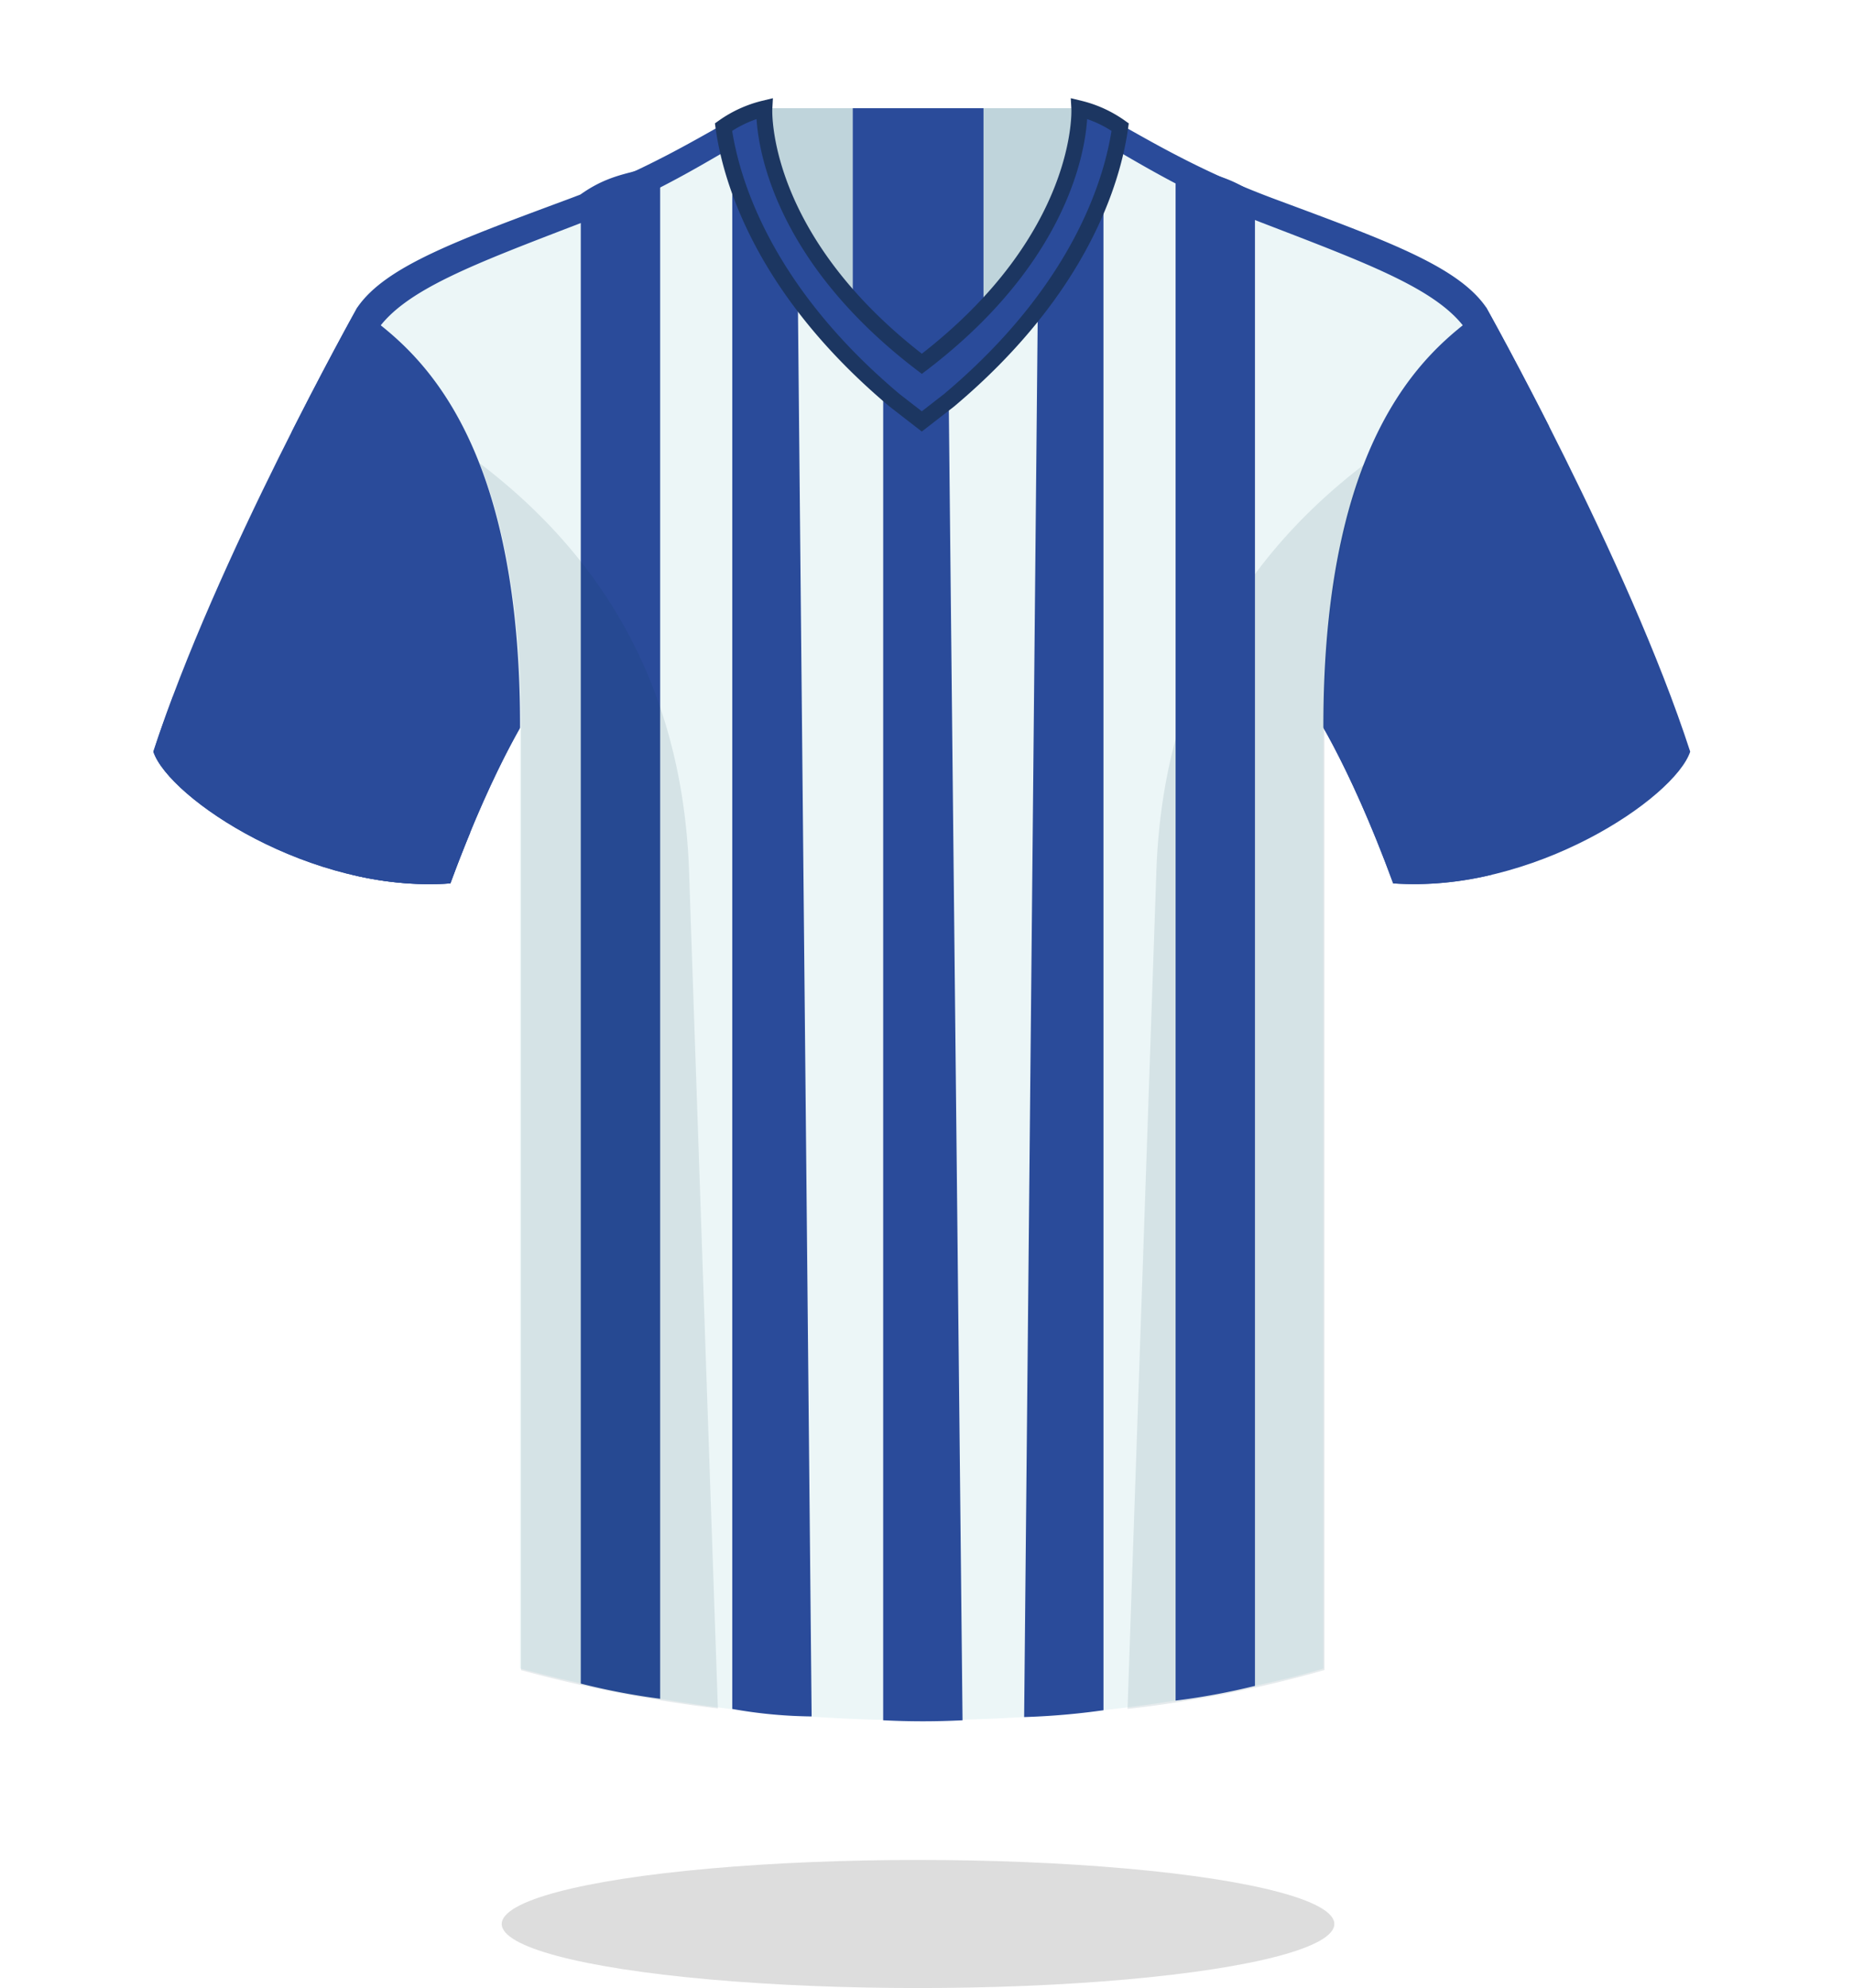 <svg xmlns="http://www.w3.org/2000/svg" xmlns:xlink="http://www.w3.org/1999/xlink" width="115.728" height="124.156" viewBox="0 0 115.728 124.156">
  <defs>
    <filter id="Path_1212" x="0" y="0" width="115.728" height="120.507" filterUnits="userSpaceOnUse">
      <feOffset dy="3" input="SourceAlpha"/>
      <feGaussianBlur stdDeviation="3" result="blur"/>
      <feFlood flood-opacity="0.161"/>
      <feComposite operator="in" in2="blur"/>
      <feComposite in="SourceGraphic"/>
    </filter>
  </defs>
  <g id="Group_474" data-name="Group 474" transform="translate(-2418.665 165.156)">
    <g transform="matrix(1, 0, 0, 1, 2418.66, -165.16)" filter="url(#Path_1212)">
      <path id="Path_1212-2" data-name="Path 1212" d="M166.9-118.819a7.766,7.766,0,0,0-.324-1.046l-.019.02c-4.1-12.012-12.631-27.218-12.631-27.218h0c-1.58-2.3-5.3-3.844-10.935-5.954q-1.208-.452-2.532-.943-.663-.247-1.287-.5c-.6-.242-1.166-.485-1.714-.728a72.492,72.492,0,0,1-6.494-3.341v-.016a8.8,8.8,0,0,0-2.555-1.162v-.026H107.7v.02a8.438,8.438,0,0,0-2.592,1.168l0,.015a69.754,69.754,0,0,1-7,3.567c-.782.337-1.614.673-2.5,1-2.207.821-4.173,1.546-5.888,2.235-3.088,1.24-5.366,2.363-6.771,3.719a6.23,6.23,0,0,0-.807.943l-.02.034c-.383.687-8.568,15.379-12.581,27.095l-.007-.009a8.155,8.155,0,0,0-.364,1.12l0,.009c.807,2.422,7.022,6.936,14.12,8.126l.024,0c.509.085,1.02.154,1.536.2.13.013.261.013.392.023.384.029.767.061,1.153.067.015,0,.03,0,.045,0,.539.008,1.079-.006,1.619-.046.866-2.357,1.687-4.31,2.42-5.907.8-1.756,1.5-3.074,2.015-3.984v59.82a98.4,98.4,0,0,0,25.457,3.285c15.274,0,25.627-3.285,25.627-3.285v-59.82a60.174,60.174,0,0,1,3.353,7.087q.526,1.3,1.082,2.8c.539.04,1.077.054,1.614.046.393-.006.785-.035,1.177-.064.135-.01.271-.011.406-.024.511-.047,1.019-.117,1.523-.2l.028,0c.068-.011.138-.016.2-.028,7.022-1.236,13.135-5.7,13.936-8.1Z" transform="translate(-60.17 165.73)" fill="#fff"/>
    </g>
    <ellipse id="Ellipse_37" data-name="Ellipse 37" cx="26" cy="4" rx="26" ry="4" transform="translate(2450 -49)" fill="#ddd"/>
    <g id="Group_440" data-name="Group 440" transform="translate(2352.651 -566.436)">
      <rect id="Rectangle_421" data-name="Rectangle 421" width="20.38" height="19.816" transform="translate(113.46 408.037)" fill="#bfd4db"/>
      <rect id="Rectangle_422" data-name="Rectangle 422" width="8.163" height="19.816" transform="translate(119.274 408.037)" fill="#2a4b9a"/>
      <path id="Path_1135" data-name="Path 1135" d="M88.334,421.653S79.461,437.462,75.59,449.4c.968,2.9,9.84,8.871,18.551,8.226,2.9-7.9,5.323-11.292,5.323-11.292S100.109,425.686,88.334,421.653Z" transform="translate(0 -1.176)" fill="#2a4b9a"/>
      <path id="Path_1136" data-name="Path 1136" d="M165.646,421.653s8.872,15.809,12.744,27.746c-.968,2.9-9.84,8.871-18.551,8.226-2.9-7.9-5.323-11.292-5.323-11.292S153.87,425.686,165.646,421.653Z" transform="translate(-6.815 -1.176)" fill="#2a4b9a"/>
      <path id="Path_1137" data-name="Path 1137" d="M155.735,436.525a47.545,47.545,0,0,0-1.219,11.093s2.419,3.388,5.323,11.292a20.407,20.407,0,0,0,6.172-.548C160.74,444.017,156.294,437.337,155.735,436.525Z" transform="translate(-6.815 -2.46)" fill="#2a4b9a"/>
      <path id="Path_1138" data-name="Path 1138" d="M99.4,436.492c-.408.587-4.918,7.231-10.295,21.86a20.386,20.386,0,0,0,6.2.555c2.9-7.9,5.323-11.292,5.323-11.292A47.6,47.6,0,0,0,99.4,436.492Z" transform="translate(-1.167 -2.457)" fill="#2a4b9a"/>
      <path id="Path_1139" data-name="Path 1139" d="M146.808,413.7c-6.935-2.581-10.646-5.646-11.937-5.646,0,0,.462,8.1-10.085,15.944-10.546-7.846-10.085-15.944-10.085-15.944-1.29,0-5,3.065-11.937,5.646s-11.453,4.194-13.227,6.775c2.419,1.936,10.162,6.291,10.162,26.132v58.878a96.647,96.647,0,0,0,25,3.226c15,0,25.17-3.226,25.17-3.226V446.611c0-19.841,7.743-24.2,10.162-26.132C158.261,417.9,153.744,416.285,146.808,413.7Z" transform="translate(-1.204 -0.002)" fill="#ecf6f7"/>
      <path id="Path_1140" data-name="Path 1140" d="M104.809,506.723a42.862,42.862,0,0,0,4.957.947V411.5c-1.032,1.039-2.649.569-4.957,2.213Z" transform="translate(-2.523 -0.299)" fill="#2a4b9a"/>
      <path id="Path_1141" data-name="Path 1141" d="M76.8,448.281c-.435,1.159-.848,2.308-1.208,3.417.968,2.9,9.84,8.871,18.551,8.226.428-1.167.841-2.206,1.242-3.179C88.207,457,79.349,451.515,76.8,448.281Z" transform="translate(0 -3.475)" fill="#2a4b9a"/>
      <path id="Path_1142" data-name="Path 1142" d="M143.984,457.8c-.556,16.134-1.392,40.411-1.8,52.3a76.4,76.4,0,0,0,12.3-2.427V448.8c0-7.453,1.093-12.722,2.586-16.5C150.748,437.109,144.431,444.827,143.984,457.8Z" transform="translate(-5.75 -2.095)" fill="#00394f" opacity="0.1"/>
      <path id="Path_1143" data-name="Path 1143" d="M112.775,510.07c-.41-11.9-1.246-36.148-1.8-52.268-.448-12.976-6.765-20.693-13.08-25.5,1.493,3.776,2.586,9.042,2.586,16.5v58.878A86.061,86.061,0,0,0,112.775,510.07Z" transform="translate(-1.926 -2.095)" fill="#00394f" opacity="0.1"/>
      <path id="Path_1144" data-name="Path 1144" d="M86.424,429.636c2.206-4.506,3.906-7.653,3.906-7.653,1.715-2.581,6.08-4.195,12.785-6.775,6.39-2.46,9.921-5.328,11.32-5.6a8.863,8.863,0,0,1-.121-1.555c-1.29,0-5,3.065-11.937,5.646S90.924,417.9,89.15,420.479c0,0-1.792,3.205-4.1,7.78Z" transform="translate(-0.817 -0.002)" fill="#2a4b9a"/>
      <path id="Path_1145" data-name="Path 1145" d="M150.345,415.208c6.7,2.58,11.07,4.194,12.785,6.775,0,0,1.617,2.993,3.742,7.32l1.376-1.376c-2.235-4.4-3.939-7.448-3.939-7.448-1.774-2.581-6.291-4.194-13.228-6.775s-10.646-5.646-11.937-5.646a8.751,8.751,0,0,1-.121,1.555C140.424,409.88,143.955,412.748,150.345,415.208Z" transform="translate(-5.478 -0.002)" fill="#2a4b9a"/>
      <path id="Path_1146" data-name="Path 1146" d="M115.164,508.414a29.591,29.591,0,0,0,4.957.467l-.886-91.145c-1.032,1.075-1.592-1.577-4.07-4.978Z" transform="translate(-3.417 -0.408)" fill="#2a4b9a"/>
      <path id="Path_1147" data-name="Path 1147" d="M125.48,510.246a49.282,49.282,0,0,0,4.957,0l-.876-83.771c-1.031,1.038-1.772-1.815-4.08-.171Z" transform="translate(-4.308 -1.532)" fill="#2a4b9a"/>
      <path id="Path_1148" data-name="Path 1148" d="M150.427,506.865a42.864,42.864,0,0,1-4.957.92V411.5c1.031,1.039,2.649.569,4.957,2.213Z" transform="translate(-6.035 -0.299)" fill="#2a4b9a"/>
      <path id="Path_1149" data-name="Path 1149" d="M140.072,508.494a45.034,45.034,0,0,1-4.956.427L136,417.735c1.032,1.075,1.592-1.577,4.07-4.978Z" transform="translate(-5.14 -0.408)" fill="#2a4b9a"/>
      <path id="Path_1150" data-name="Path 1150" d="M125.249,426.282l1.7,1.318,1.7-1.318c8.292-6.975,10.243-13.865,10.69-17.062a7.4,7.4,0,0,0-2.549-1.161s.451,8.1-9.838,15.944c-10.289-7.846-9.838-15.944-9.838-15.944a7.408,7.408,0,0,0-2.548,1.16C115.008,412.417,116.957,419.306,125.249,426.282Z" transform="translate(-3.365 -0.002)" fill="#2a4b9a" stroke="#1c3661" stroke-miterlimit="10" stroke-width="1"/>
    </g>
  </g>
</svg>
